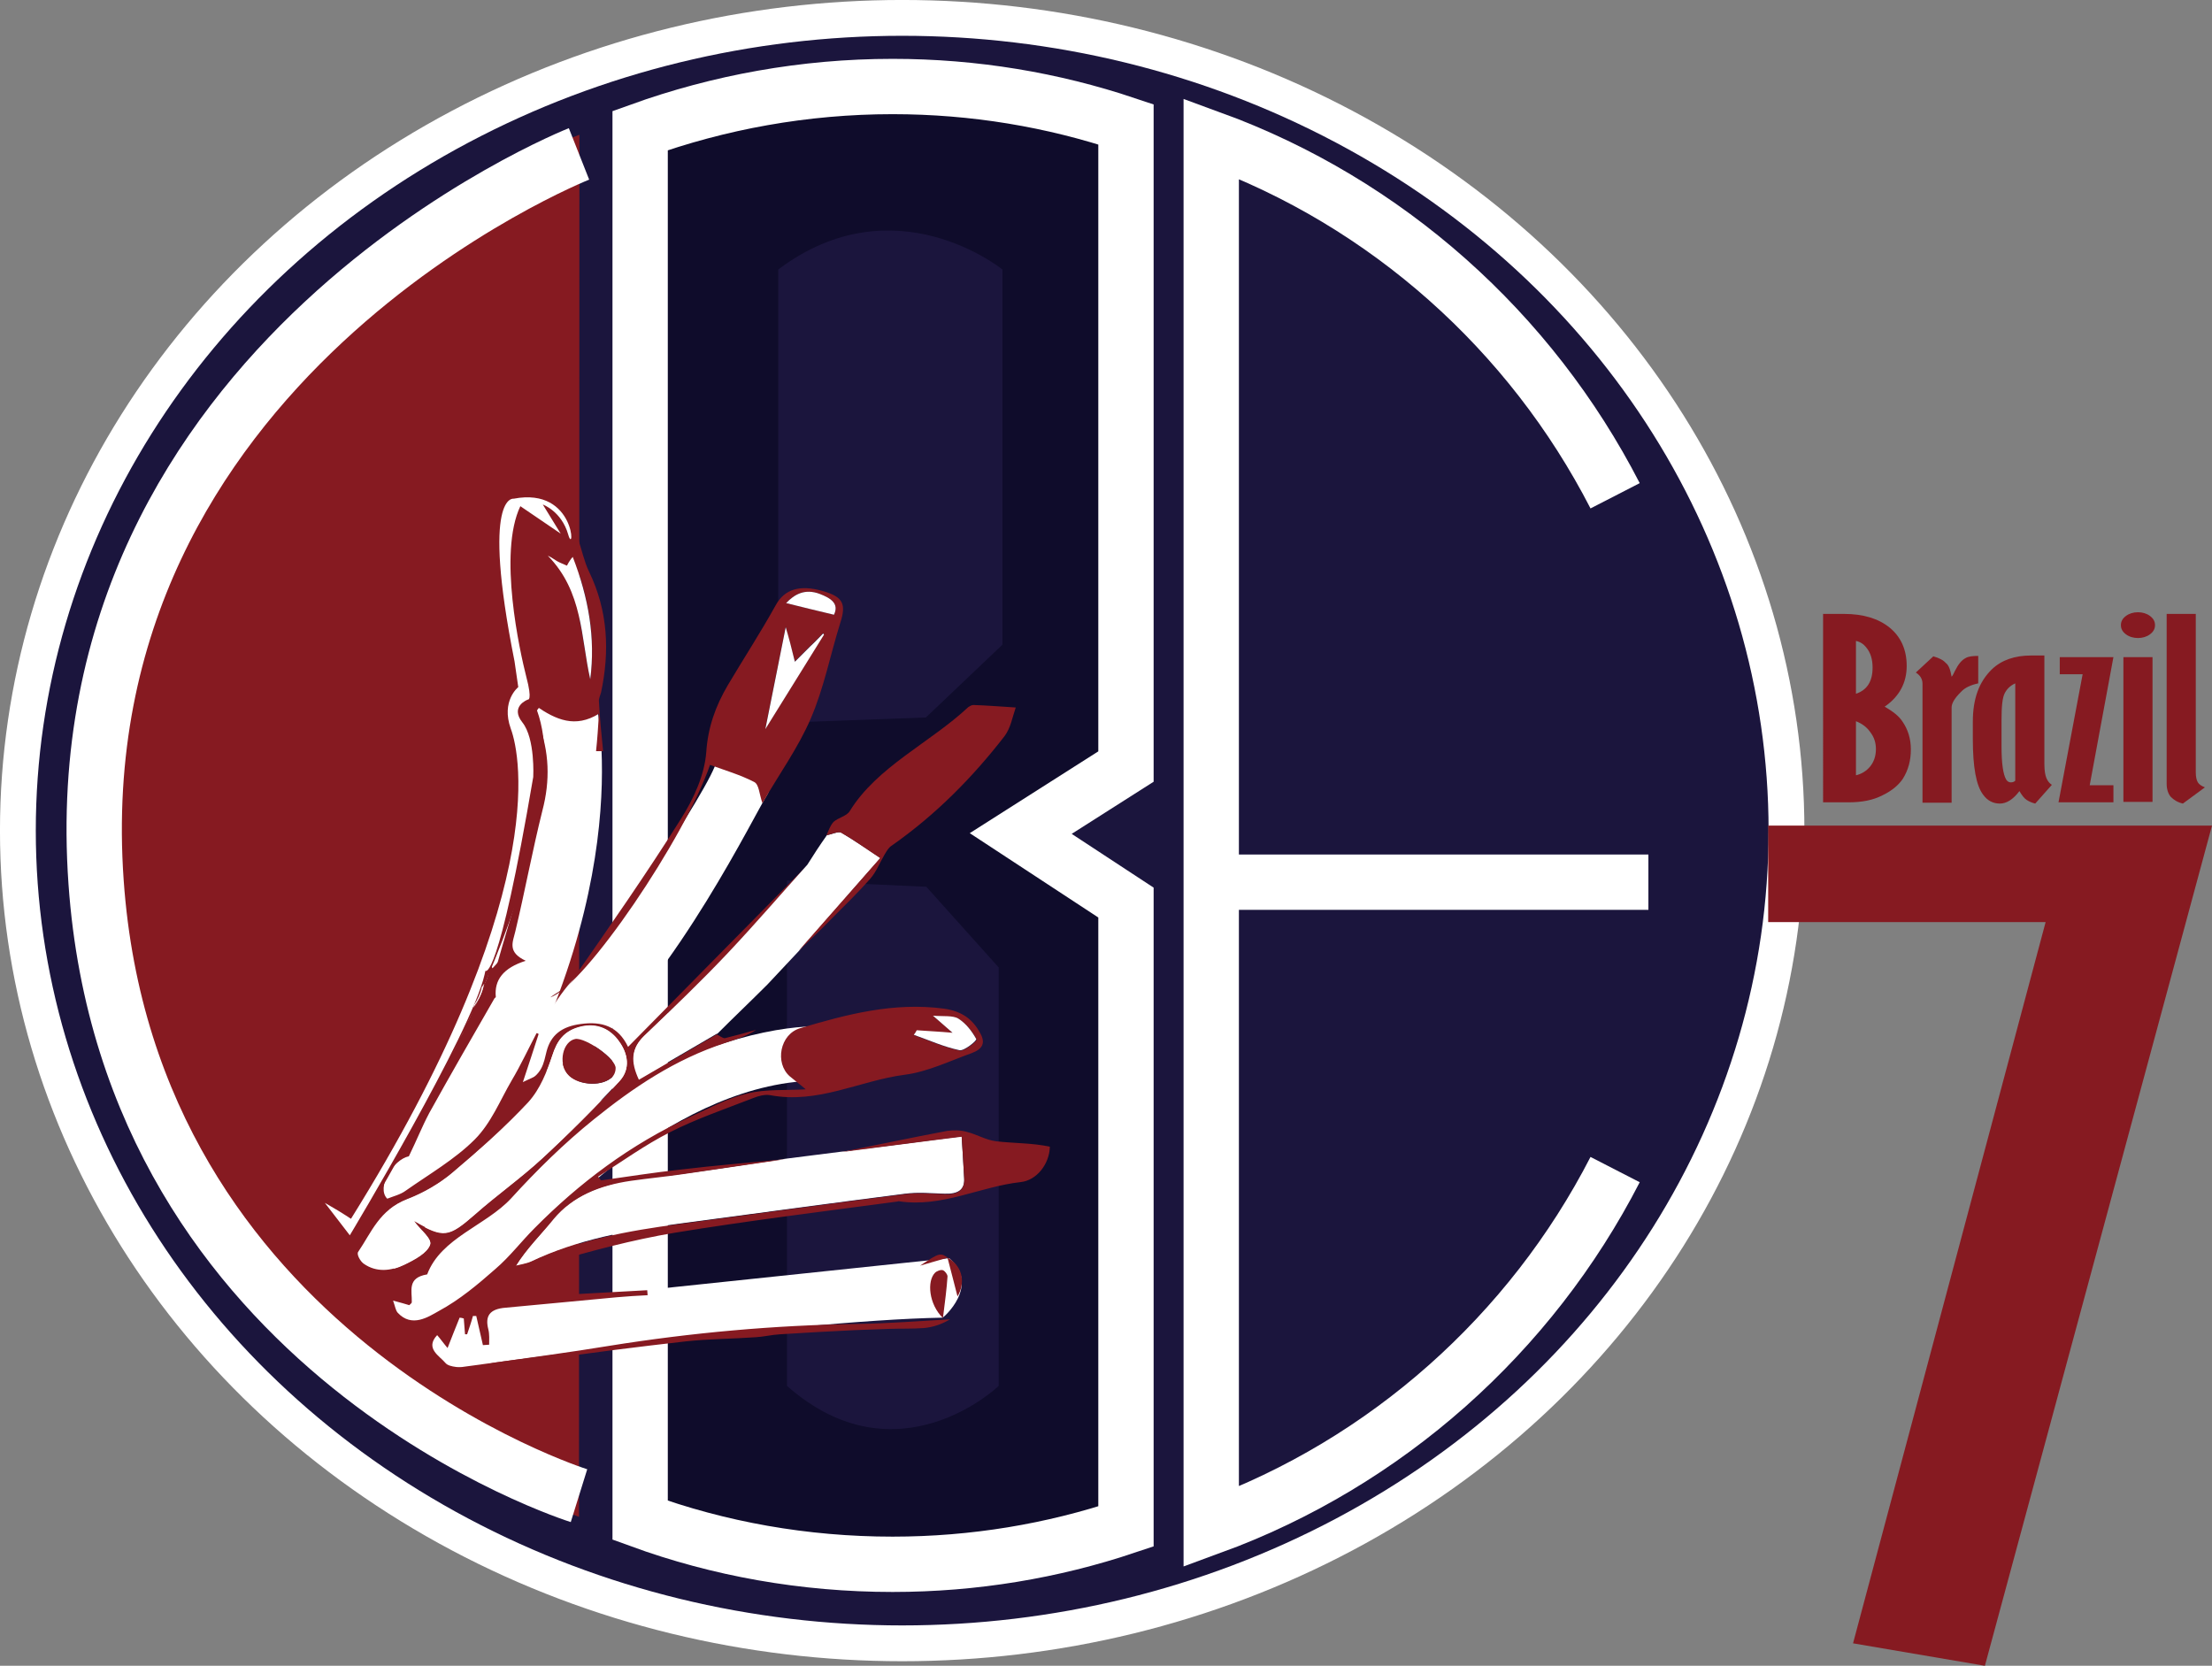 <?xml version="1.0" encoding="utf-8"?>
<!-- Generator: Adobe Illustrator 22.0.0, SVG Export Plug-In . SVG Version: 6.00 Build 0)  -->
<svg version="1.1" id="Camada_1" xmlns="http://www.w3.org/2000/svg" xmlns:xlink="http://www.w3.org/1999/xlink" x="0px" y="0px"
	 viewBox="0 0 531.8 400.5" style="enable-background:new 0 0 531.8 400.5;" xml:space="preserve">
<rect x="0" y="0" width="531.8" height="400.5" fill="#808080" stroke="none"/>
<style type="text/css">
	.st0{fill-rule:evenodd;clip-rule:evenodd;fill:#1B153D;stroke:#FFFFFF;stroke-width:8.61;stroke-miterlimit:10;}
	.st1{fill-rule:evenodd;clip-rule:evenodd;fill:#0F0C2B;stroke:#FFFFFF;stroke-width:13.302;stroke-miterlimit:10;}
	.st2{fill-rule:evenodd;clip-rule:evenodd;fill:#1B153D;}
	.st3{fill-rule:evenodd;clip-rule:evenodd;fill:#1B153D;stroke:#FFFFFF;stroke-width:13.302;stroke-miterlimit:10;}
	.st4{fill-rule:evenodd;clip-rule:evenodd;fill:#861A21;}
	.st5{fill-rule:evenodd;clip-rule:evenodd;fill:#2E8A2C;stroke:#FFFFFF;stroke-width:13.302;stroke-miterlimit:10;}
	.st6{fill-rule:evenodd;clip-rule:evenodd;fill:none;stroke:#FFFFFF;stroke-width:13.302;stroke-miterlimit:10;}
	.st7{fill-rule:evenodd;clip-rule:evenodd;fill:#FFFFFF;}
	.st8{fill:#861A21;}
</style>
<g>
	<ellipse class="st0" cx="216.9" cy="199.7" rx="212.6" ry="195.4"/>
	<path class="st1" d="M245.4,200.4l25.3-16.1V29.9c-17.6-5.9-36.5-9.1-56.1-9.1c-21.3,0-41.8,3.8-60.7,10.6v334.1
		c18.9,6.9,39.4,10.6,60.7,10.6c19.6,0,38.5-3.2,56.1-9.1V217L245.4,200.4z"/>
	<path class="st2" d="M187.1,64.8v109l35.5-1.3L241,155V64.8C241,64.8,215.1,43.7,187.1,64.8z"/>
	<path class="st2" d="M189.2,333.2V211.7l33.5,1.5l17.4,19.4v100.6C240.2,333.2,215.7,356.6,189.2,333.2z"/>
	<path class="st3" d="M388.3,119.2c-20.3-39.5-54.9-70.5-97.1-85.9v333.8c42.1-15.4,76.8-46.4,97.1-85.9"/>
	<path class="st4" d="M139.2,364.7C72.3,339.2,23.1,274.4,23.1,198.5c0-75.9,49.2-140.6,116.2-166.1"/>
	<line class="st5" x1="396.3" y1="212.1" x2="291.4" y2="212.1"/>
	<path class="st6" d="M139.2,37c0,0-125,49.4-116.1,175.1c8,113.8,116.1,147.5,116.1,147.5"/>
	<g>
		<g>
			<path class="st7" d="M143.4,169.4c-8.3-7.8-14.3,1.4-14.3,1.4c5.5,15.1-2,40.7-11.9,64.2c0,0.1-0.1,0.2-0.1,0.3
				c-1.2,2.7-2.3,5.4-3.5,8.1c-0.2,0.5-0.4,1-0.7,1.5c-0.3,0.6-0.6,1.2-0.8,1.8c-0.2,0.7-0.5,1.3-0.9,1.9
				c-9.3,19.7-18.7,35.8-20.8,39.4c-4.8,8.5,20.2-3.4,20.2-3.4C154.8,218.9,143.4,169.4,143.4,169.4z"/>
			<path class="st7" d="M188.8,278.6c-8.2,1.2-16.4,2.5-24.6,3.6c-4.2,0.6-8.4,1-12.5,1.6c-7.6,1.1-14,3.7-18.6,9.2
				c-3,3.7-6.5,7.1-9.1,11.3c1.2-0.3,2.6-0.5,3.7-1c11.1-5.3,23.3-7.5,35.6-9.1c18.1-2.4,36.2-4.9,54.3-7.2c3.1-0.4,6.3-0.1,9.5,0
				c3.3,0.1,4.9-1,4.7-3.8c-0.2-3.5-0.4-7.1-0.6-10c-9.8,1.3-19.4,2.5-29,3.7C197.7,277.5,193.3,278,188.8,278.6z"/>
			<path class="st7" d="M228.2,302.5L115,314.4c0,0-29.5,9-7,14.7c0,0,81.3-11.6,118.6-12.3C226.7,316.9,235.8,309.1,228.2,302.5z"
				/>
			<path class="st7" d="M201.7,247.1c0,0-11-2.4-31.8,5.1c-20.8,7.6-76.2,40.2-76.9,58.5c0,0-1.3,28.3,37.8-15.1
				c0,0,31.6-36.2,66.9-35.8C233,260.3,201.7,247.1,201.7,247.1z"/>
			<path class="st7" d="M125.6,260.2c0,0,2.1-13,11.8-24.3c9.8-11.2,37.3-52.5,34.8-53.8c-2.4-1.3,15.5,3.9,12.3,8.9
				c-3.2,5-21.4,42.6-43.2,62"/>
			<path class="st7" d="M97.2,57.8"/>
			<g>
				<path class="st4" d="M239.5,274.4c-2.5-0.3-4.7-1.7-7.2-2.3c-1.4-0.4-3.1-0.4-4.6-0.2c-8.5,1.6-17,3.4-25.5,5.1
					c9.6-1.2,19.2-2.5,29-3.7c0.2,2.9,0.4,6.4,0.6,10c0.2,2.8-1.5,4-4.7,3.8c-3.2-0.1-6.4-0.4-9.5,0c-18.1,2.3-36.2,4.8-54.3,7.2
					c-12.4,1.6-24.5,3.9-35.6,9.1c-1.1,0.5-2.5,0.7-3.7,1c2.6-4.2,6.1-7.6,9.1-11.3c4.6-5.5,11-8.1,18.6-9.2c4.2-0.6,8.4-1,12.5-1.6
					c8.2-1.2,16.4-2.4,24.6-3.6c-8.4,0.8-16.8,1.5-25.2,2.5c-6.4,0.7-12.7,1.7-19.1,2.6c-0.2-0.3-0.5-0.6-0.7-0.9
					c5.7-3.6,11.2-7.6,17.3-10.7c6.3-3.2,13.3-5.6,20-8.2c1.2-0.5,2.8-0.9,4-0.7c11.6,2.2,21.6-3.5,32.4-4.9
					c5.5-0.7,10.8-3.3,16.1-5.2c2.7-1,3.4-2.5,2-4.9c-1.8-3.3-4.4-5.2-8.7-5.8c-12.1-1.6-23.4,1.4-34.5,4.7
					c-4.9,1.4-6.2,8.4-2.5,11.6c1.3,1.1,2.8,2.2,3.8,3.1c-4.6,0.3-9.6-0.1-14,1c-4.7,1.1-9.1,3.5-13.5,5.5
					c-14.8,6.8-27,16.1-37.7,26.9c-3.2,3.2-5.9,6.8-9.4,9.8c-4.2,3.7-8.6,7.4-13.6,10.1c-2.5,1.4-6.5,4.1-9.9,0.4
					c-0.5-0.6-0.6-1.5-1.1-2.9c1.9,0.5,2.9,0.8,3.9,1.1c0.3-0.3,0.6-0.5,0.6-0.7c0.1-2.7-1.2-5.9,3.7-6.7
					c3.3-8.8,14.1-11.7,20.2-18.3c6.1-6.7,12.7-13.2,19.9-19c9.3-7.5,19.4-14.4,31.7-18.4c2.5-0.8,5-1.6,7.3-3.1
					c-2.5,0.7-5,1.4-7.5,2c-0.5,0.1-1.3-0.6-2-0.9c-6.2,3.6-12.3,7.2-18.7,10.9c-2-4.3-1.9-7.4,1.2-10.4
					c6.9-6.6,13.8-13.2,20.3-20.1c6.5-6.9,12.6-14,18.9-21c-14.1,14.3-28.2,28.6-43,43.6c-2.4-5-6.3-6.2-11.4-5.5
					c-4.6,0.6-7.2,2.7-8.2,6.6c-0.7,2.7-0.9,5.8-5.8,7.7c1.5-4.5,2.7-8.2,3.9-11.9c-0.2-0.1-0.3-0.2-0.5-0.2c-2,3.8-3.8,7.7-6,11.4
					c-2.8,4.8-4.9,10.2-8.9,14.2c-4.7,4.7-10.9,8.3-16.6,12.3c-1.2,0.9-2.9,1.3-4.4,1.9c-2.7-2.7,1.4-9.4,5.2-10.2
					c1.9-3.9,3.2-7.2,4.9-10.4c5.1-9.2,10.4-18.4,15.7-27.6c0.1-0.1,0.3-0.2,0.3-0.3c-0.4-4.1,1.8-7,7.2-8.7
					c-4.5-2.1-3.1-4.5-2.5-7.1c2.3-9.6,4.1-19.4,6.5-29c1.9-7.2,1.7-14.2-1-21.2c-0.4-1-0.3-2.2-0.6-4c4.9,3.4,9.5,5.4,15.2,1.9
					c-0.2,3.3-0.4,6.2-0.7,9c0.6,0,1.1,0,1.7,0c-0.4-4-0.8-7.9-1-11.9c-0.1-0.7,0.3-1.5,0.5-2.2c2.1-9.9,1.7-19.6-2.9-29.1
					c-1.2-2.5-1.7-5.2-2.6-7.7c-0.9-2.8-1.7-5.7-6.3-7c1.7,2.6,3.1,4.8,4.4,6.8c-2.5-1.9-4.8-3.9-7.4-5.6c-2.7-1.6-4.4-0.7-4.3,2
					c0.3,12.4-1.2,24.8,2.9,37c0.8,2.3,2,4.5-0.9,6.7c-0.8,0.6-0.6,2.8-0.1,4c4.4,9.2,2.3,18.6,0.5,27.7c-2,10.1-5.3,19.9-8.1,29.9
					c-0.1,0.4-0.6,0.8-1.3,1.6c-0.2-0.4-0.4-0.7-0.6-1c-0.1,1.8-0.6,3.5-1.5,5.1c-0.4,2-1.4,3.8-2.6,5.8c-0.3,1.2-0.9,2.4-1.6,3.5
					c-0.4,1.5-1.1,2.8-2,4.1c-0.5,1.9-1.6,3.6-3,5c-0.1,0.4-0.2,0.7-0.3,1.1c-1.6,5.1-5.2,9.7-8.1,14.5c-4.1,6.9-8.3,13.7-12.5,20.5
					c-0.5,0.8-1.4,1.5-2.5,2.5c-2.2-2.7-4.2-5.1-6.2-7.5c-0.2,0.1-0.4,0.2-0.5,0.3c1.7,5.3,3.4,10.7,5.1,16c0.1,0.4,0.3,0.9,0.6,1
					c5,2.1,4.3,5.9,4.4,9.6c0,1,0.5,2.6,1.3,2.8c6.6,2,9.5,6.1,10.6,11.7c0.2,1.2,2.5,2.2,3.8,3.2c1.4,1,3.1,1.7,4.1,2.9
					c1.6,1.8,3.2,3.7,4.8,5.5l0.1-0.1c0.3-0.7,1-0.9,1.7-0.8c-0.8-1.2-1.7-2.5-2.6-3.6c-2-2.4-0.6-3.4,1.5-4
					c6.1-1.5,12.2-3.1,18.4-4c11.3-1.7,22.7-3.1,34.1-4.4c5.5-0.6,11.2-0.6,16.8-1c1.9-0.1,3.9-0.6,5.8-0.7c6-0.4,12-0.7,18-1
					c2.7-0.1,5.4-0.2,8.1-0.3c2.8-0.1,5.7,0,8.5-0.2c2.2-0.2,4.3-0.9,6.3-2.1c-7.3,0.4-14.7,1-22,1.1c-20.2,0.3-40.2,2.1-60.1,5.3
					c-9.1,1.5-18.2,2.7-27.3,4c-1.9,0.3-3.8,1.2-5.7,1.2c-2.2,0-5.3,0-6.2-1.1c-1.4-1.7-5-3.5-2-6.7c0.8,0.9,1.4,1.8,2.5,3.1
					c1.1-2.8,2-5.1,2.9-7.3c0.3,0,0.7,0.1,1,0.2c0.1,1.3,0.2,2.6,0.3,3.8c0.2,0,0.3,0,0.5,0c0.5-1.5,1-2.9,1.4-4.4
					c0.3,0,0.5,0,0.8,0c0.5,2.3,1.1,4.7,1.6,7c0.5,0,1-0.1,1.5-0.1c0-1.2,0.1-2.5-0.2-3.7c-0.8-3.1,0.2-4.9,4.2-5.2
					c8.9-0.8,17.8-1.7,26.6-2.5c2.5-0.2,5-0.4,7.5-0.5c0-0.4-0.1-0.8-0.1-1.2c-12.8,0.7-25.6,1.4-38.8,2.2c3.9-4.8,9.9-7.1,15.7-8.8
					c9.7-2.9,19.6-5.5,29.6-7.2c17.7-2.9,35.6-5.1,53.5-7.5c0.2,0,0.3-0.1,0.4-0.1c10.5,1.6,19.5-3.5,29.4-4.6
					c3.8-0.4,6.9-4.3,7-8.5C248.4,274.8,243.9,274.9,239.5,274.4z M220.5,247.8c2.6,0.2,5.2,0.4,8.6,0.6c-1.8-1.6-3-2.7-4.7-4.1
					c2.5,0.2,4.8-0.1,6.1,0.7c1.9,1.2,3.3,3.1,4.3,4.9c0.2,0.4-3,2.9-4,2.7c-3.8-0.8-7.4-2.4-11-3.7
					C220,248.4,220.2,248.1,220.5,247.8z M133.9,134.9c0.7,0.4,1.5,0.7,2.4,1.1c0.3-0.5,0.5-0.9,0.7-1.2c0.2-0.3,0.5-0.6,0.7-0.9
					c3.9,9.8,5.5,19.4,4.2,29.4c-2.3-10.2-1.8-21-10.3-29.7C132.6,134,133.2,134.5,133.9,134.9z M87.4,303.9
					c-0.8-0.6-1.7-2.2-1.3-2.8c3.2-4.7,5.1-10.1,11.8-12.7c3.9-1.5,7.7-3.7,10.8-6.3c6.4-5.4,12.7-11,18.3-17
					c2.9-3.2,4.5-7.4,5.8-11.3c1.1-3.4,2.7-5.9,6.8-6.9c4.2-1,7.3,0.8,9.2,3.5c2.2,3,2.8,6.6,0.2,9.5c-5.9,6.4-12.2,12.7-18.7,18.7
					c-5.1,4.7-10.9,8.8-16.1,13.4c-6.3,5.5-7.5,5.8-14.6,1.7c1.4,2,4.3,4.2,3.8,5.6c-0.7,2-3.7,3.6-6.2,4.8
					C94.1,305.6,90.5,306,87.4,303.9z"/>
				<path class="st4" d="M137.4,235.9c9-12.9,18-25.8,26.3-39c3.1-4.9,5.7-10.6,6.1-16.1c0.4-5.9,2.2-11,5.2-16.1
					c3.8-6.4,7.9-12.7,11.5-19.2c2.1-3.8,5.7-5,11.3-3.4c4.9,1.4,5.7,3.1,4.2,7.7c-2.4,7.7-3.9,15.6-7.1,23c-3,7-7.7,13.5-11.6,20.3
					c-0.8-2.3-0.8-4.5-2-5.1c-3.3-1.7-7-2.8-10.6-4.1c-6,17.5-30,53-38.4,55.9C134,238.5,136.3,237.5,137.4,235.9z M184,175.2
					c4.3-6.9,9.2-14.8,14.1-22.7c-0.1-0.1-0.1-0.2-0.2-0.3c-1,1-2,2.1-3.1,3.1c-1.1,1.1-2.1,2.1-3.7,3.7c-0.9-3.2-1.6-6-2.2-8.3
					C187.2,159.2,185.5,167.8,184,175.2z M200.5,147.8c1.3-2.7-0.8-4-3.4-5c-3.8-1.4-6.2,0.2-8.1,2.2
					C193.1,146,196.7,146.9,200.5,147.8z"/>
				<path class="st7" d="M194.1,207.9c-6.3,7-12.4,14.1-18.9,21c-6.5,6.9-13.4,13.5-20.3,20.1c-3.1,3-3.2,6.1-1.2,10.4
					c6.4-3.7,12.5-7.3,18.7-10.9l0,0.1c4-4,8.1-7.9,12.1-11.9c2.5-2.7,5.1-5.4,7.6-8.1c6.5-7.4,12.9-14.7,19.6-22.3
					c-3.2-2.1-6.2-4.2-9.4-6.1c-0.7-0.4-2.3,0.4-3.5,0.6C197.1,203.2,195.6,205.5,194.1,207.9z"/>
				<path class="st7" d="M113.8,242.3c1.2-1.9,2.2-3.7,2.6-5.8c-0.2,0.3-0.4,0.6-0.6,0.9c-0.3,1.5-1,3-1.9,4.3
					C113.9,241.9,113.9,242.1,113.8,242.3z"/>
				<path class="st4" d="M198.7,200.8c1.2-0.2,2.8-1,3.5-0.6c3.2,1.8,6.2,4,9.4,6.1c-6.7,7.6-13.2,15-19.6,22.3
					c2.6-2.5,5.2-4.9,7.7-7.5c3.2-3.2,6.5-6.4,9.5-9.8c1.5-1.7,2.3-3.9,3.5-5.9c0.5-0.8,0.9-1.6,1.7-2.1
					c10.7-7.5,19.5-16.5,27.1-26.3c1.5-2,1.9-4.6,2.7-6.9c-3.4-0.2-6.8-0.5-10.2-0.6c-0.4,0-0.9,0.3-1.2,0.5
					c-9.2,8.6-21.9,14.3-28.5,25c-0.7,1.2-2.8,1.6-3.9,2.6C199.5,198.6,199.2,199.8,198.7,200.8z"/>
				<path class="st4" d="M226.7,316.9c0.5-4,0.9-7,1.1-10c0-0.5-0.6-1.3-1.1-1.5c-0.5-0.2-1.5,0.2-1.9,0.6
					C222.8,308,223.3,313.6,226.7,316.9z"/>
				<path class="st4" d="M221.2,304.3c2.3-0.7,3.9-1.1,6.6-1.9c0.9,3.4,1.7,6.6,2.4,9.3c1.9-3.2,1.3-7-2-9.1
					C226,301.1,226,301.1,221.2,304.3z"/>
				<path class="st4" d="M184.4,236.7c-4,4-8.1,7.9-12.1,11.9C176.3,244.6,180.4,240.7,184.4,236.7z"/>
				<path class="st7" d="M103.4,299.2c-0.7,2-3.7,3.6-6.2,4.8c-3.1,1.6-6.7,2-9.8-0.2c-0.8-0.6-1.7-2.2-1.3-2.8
					c3.2-4.7,5.1-10.1,11.8-12.7c3.9-1.5,7.7-3.7,10.8-6.3c6.4-5.4,12.7-11,18.3-17c2.9-3.2,4.5-7.4,5.8-11.3
					c1.1-3.4,2.7-5.9,6.8-6.9c4.2-1,7.3,0.8,9.2,3.5c2.2,3,2.8,6.6,0.2,9.5c-5.9,6.4-12.2,12.7-18.7,18.7
					c-5.1,4.7-10.9,8.8-16.1,13.4c-6.3,5.5-7.5,5.8-14.6,1.7C101,295.6,103.9,297.8,103.4,299.2z M146.9,259.2
					c0.7-0.5,1.1-1.5,1.1-2.3c0.3-2.2-7.2-7.5-9.7-7.1c-3,0.6-4.2,5.6-1.9,8.3C138.5,260.8,144.2,261.4,146.9,259.2z"/>
				<path class="st7" d="M141.9,163.3c1.3-9.9-0.4-19.6-4.2-29.4c-0.3,0.3-0.5,0.6-0.7,0.9c-0.2,0.3-0.4,0.6-0.7,1.2
					c-0.9-0.4-1.7-0.7-2.4-1.1c-0.7-0.4-1.3-0.9-2.2-1.3C140.2,142.3,139.6,153.1,141.9,163.3z"/>
				<path class="st7" d="M219.7,248.8c3.7,1.3,7.2,2.9,11,3.7c1.1,0.2,4.2-2.3,4-2.7c-1-1.8-2.4-3.7-4.3-4.9
					c-1.3-0.8-3.6-0.5-6.1-0.7c1.7,1.5,2.9,2.5,4.7,4.1c-3.4-0.3-6-0.4-8.6-0.6C220.2,248.1,220,248.4,219.7,248.8z"/>
				<path class="st7" d="M188.9,150.8c-1.7,8.5-3.4,17.1-4.9,24.5c4.3-6.9,9.2-14.8,14.1-22.7c-0.1-0.1-0.1-0.2-0.2-0.3
					c-1,1-2,2.1-3.1,3.1c-1.1,1.1-2.1,2.1-3.7,3.7C190.3,155.8,189.6,153.1,188.9,150.8z"/>
				<path class="st7" d="M189,145c4,1,7.7,1.9,11.5,2.8c1.3-2.7-0.8-4-3.4-5C193.4,141.4,190.9,143,189,145z"/>
				<path class="st4" d="M136.4,258.2c2.1,2.6,7.8,3.2,10.5,1c0.7-0.5,1.1-1.5,1.1-2.3c0.3-2.2-7.2-7.5-9.7-7.1
					C135.3,250.4,134.2,255.5,136.4,258.2z"/>
			</g>
		</g>
		<path class="st7" d="M78.1,289.2l6,7.8c0,0,29.3-48.8,32.4-62.7c0.1-0.3,0.1-0.6,0.2-0.9c0,0,3,3.4,11.5-46.6
			c0,0,0.5-9.2-2.6-13.1c-3.1-3.9,1.3-5.5,1.3-5.5s1.2,0.4-0.4-5.6c-1.5-5.9-6.8-29.6-1.4-40.9l9.7,6.6l-4.3-7c0,0,4.5,1.6,6.1,7.2
			c1.6,5.6,2-11.5-13.1-8.6c0,0-7.9-1.5,0.2,39.1l0.9,6.2c0,0-4.2,3.3-1.8,10c2.5,6.7,9.3,41.3-38.4,117.8
			C84.5,293.2,83.2,292.1,78.1,289.2z"/>
	</g>
</g>
<g>
	<path class="st8" d="M438.2,147.6h5.1c4.6,0,8.3,1.1,11,3.3c2.7,2.2,4.1,5.3,4.1,9.2c0,4.1-1.8,7.4-5.3,9.8
		c1.9,1.1,3.4,2.2,4.3,3.6c1.3,1.9,2,4.1,2,6.7c0,2.6-0.6,4.9-1.9,7c-1,1.5-2.6,2.9-4.9,4c-2.3,1.2-5,1.7-8.2,1.7h-6.1V147.6z
		 M446.2,154.1v12.7c2.7-0.9,4-3,4-6.3c0-2-0.5-3.6-1.5-4.8C448,154.8,447.2,154.3,446.2,154.1z M446.2,173.4v13
		c1.3-0.3,2.5-1,3.4-2.1c0.9-1.1,1.4-2.5,1.4-4.2c0-1.5-0.4-2.8-1.3-4C448.8,174.8,447.7,174,446.2,173.4z"/>
	<path class="st8" d="M469.2,162.7c0.3-0.3,0.5-0.8,0.8-1.4c0.8-1.6,1.6-2.6,2.6-3.1c0.7-0.4,1.7-0.5,3-0.5v6.6
		c-1.8,0.4-3.2,1-4.2,2.1c-1.5,1.5-2.2,2.7-2.2,3.7v22.9h-7v-28.6c0-1.1-0.5-2-1.6-2.7l4.2-3.9c1.4,0.4,2.4,0.9,3,1.6
		C468.5,159.9,468.9,161,469.2,162.7z"/>
	<path class="st8" d="M485.5,190.2c-1.5,2-3.1,3-4.7,3c-1.6,0-3-0.7-4-2.1c-1.7-2.2-2.5-6.7-2.5-13.4v-4.2c0-5.5,1.5-9.6,4.6-12.6
		c2.3-2.2,5.5-3.3,9.4-3.3h3.2v26.1c0,1.6,0.2,2.7,0.5,3.4s0.7,1.2,1.3,1.6l-4,4.5c-0.8-0.2-1.5-0.5-2.1-0.9
		C486.6,191.9,486.1,191.2,485.5,190.2z M484.5,164.3c-1.1,0.5-1.9,1.2-2.5,2.3s-0.8,3.3-0.8,6.5v6.4c0,4.1,0.4,6.7,1.1,7.9
		c0.3,0.5,0.7,0.7,1.1,0.7c0.5,0,0.8-0.1,1.1-0.4V164.3z"/>
	<path class="st8" d="M495.1,158h13l-5.7,30.8h5.7v4.1h-13.2l5.8-30.8h-5.5V158z"/>
	<path class="st8" d="M514,147.2c1.1,0,2.1,0.3,2.9,0.9c0.8,0.6,1.2,1.3,1.2,2.2c0,0.9-0.4,1.6-1.2,2.2c-0.8,0.6-1.8,0.9-2.9,0.9
		c-1.1,0-2.1-0.3-2.9-0.9c-0.8-0.6-1.2-1.3-1.2-2.2c0-0.9,0.4-1.6,1.2-2.2C511.9,147.5,512.9,147.2,514,147.2z M510.5,158h7v34.8h-7
		V158z"/>
	<path class="st8" d="M520.9,147.6h7v38.1c0,1.1,0.2,1.9,0.5,2.4c0.3,0.5,0.9,0.9,1.7,1.2l-5.3,3.9c-1.3-0.3-2.2-0.9-2.9-1.6
		c-0.6-0.7-1-1.8-1-3.1V147.6z"/>
</g>
<g>
	<path class="st8" d="M445.5,395.1l46.3-173.4h-66.7v-23.2h106.7l-54.6,202L445.5,395.1z"/>
</g>
</svg>
